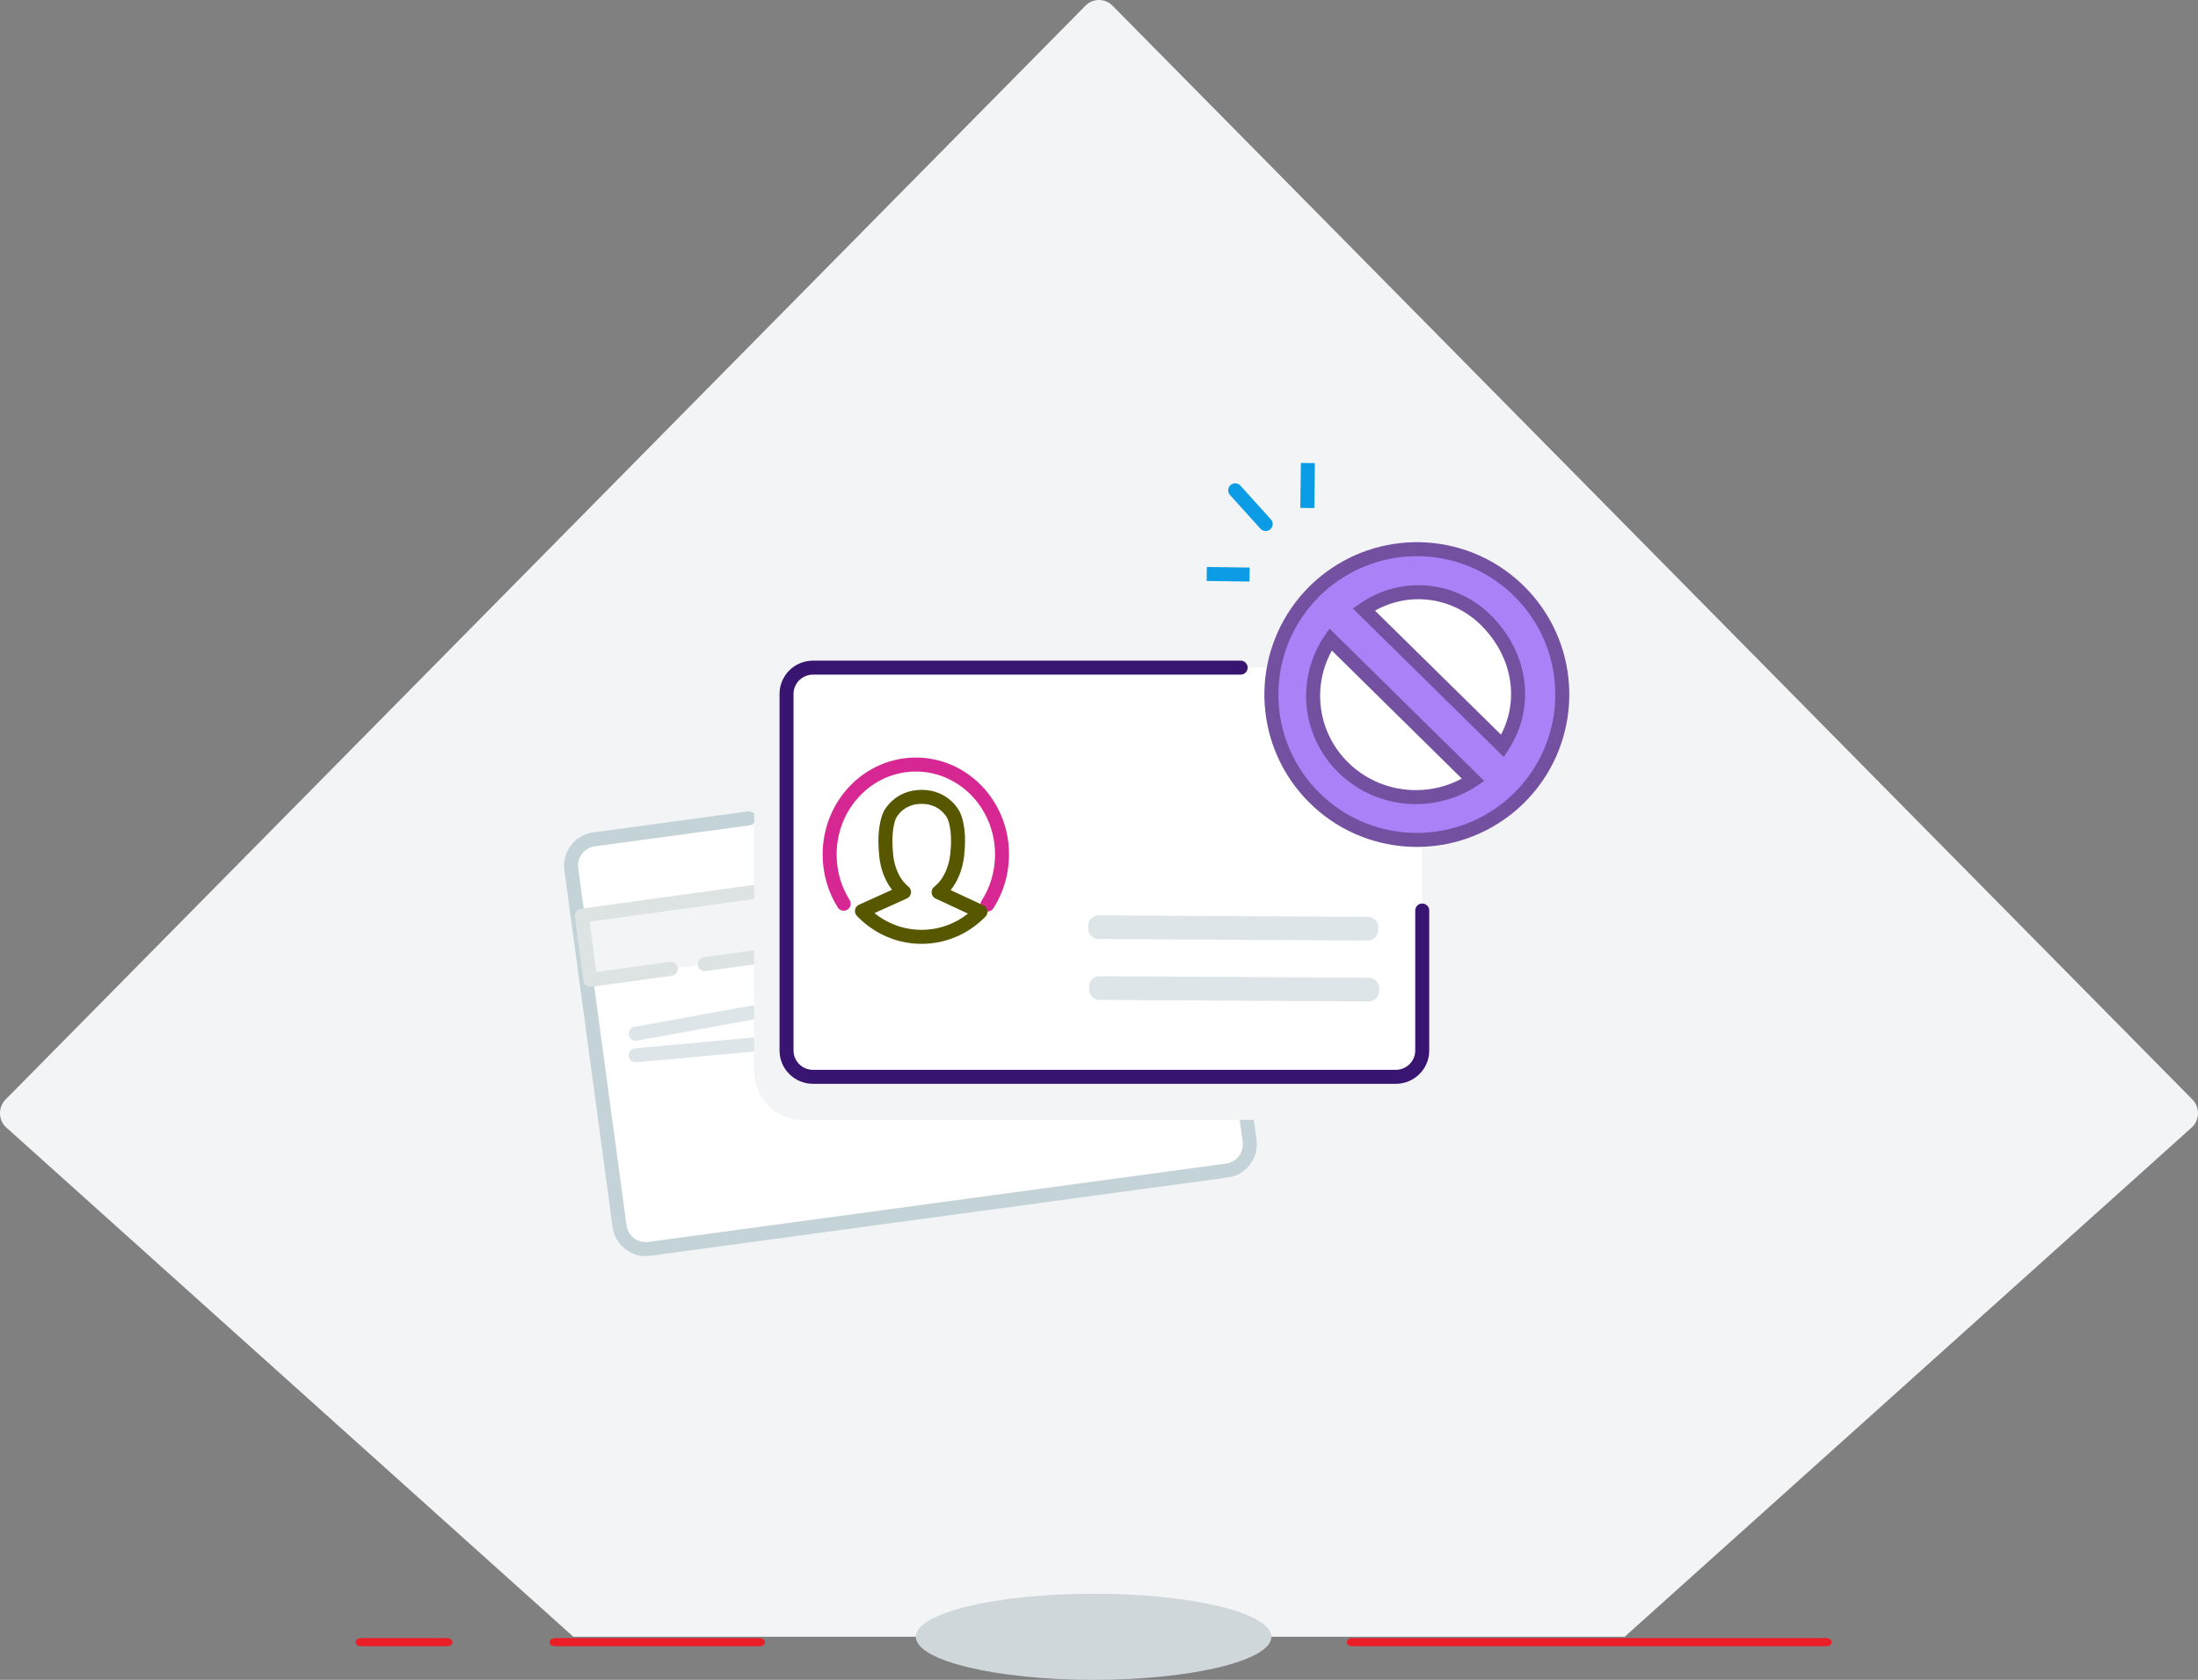 <svg width="157" height="120" viewBox="0 0 157 120" fill="none" xmlns="http://www.w3.org/2000/svg">
<rect x="0" y="0" width="157" height="120" fill="#808080" stroke="none"/>
<path d="M116.047 116.923H40.953L0.397 80.496C-0.132 79.959 -0.132 79.081 0.397 78.545L77.537 0.402C78.067 -0.134 78.933 -0.134 79.463 0.402L156.603 78.545C157.132 79.081 157.132 79.959 156.603 80.496L116.047 116.923Z" fill="#F3F4F6"/>
<path d="M54.251 117.019C54.467 117.019 54.642 117.148 54.642 117.308C54.642 117.467 54.467 117.596 54.251 117.596H39.641C39.425 117.596 39.25 117.467 39.25 117.308C39.25 117.148 39.425 117.019 39.641 117.019H54.251Z" fill="#EB1D26"/>
<path d="M31.939 117.019C32.151 117.019 32.323 117.148 32.323 117.308C32.323 117.467 32.151 117.596 31.939 117.596H25.781C25.569 117.596 25.397 117.467 25.397 117.308C25.397 117.148 25.569 117.019 25.781 117.019H31.939Z" fill="#EB1D26"/>
<path d="M130.454 117.019C130.663 117.019 130.833 117.148 130.833 117.307C130.833 117.467 130.663 117.597 130.454 117.597H96.581C96.371 117.597 96.201 117.467 96.201 117.307C96.201 117.148 96.371 117.019 96.581 117.019H130.454Z" fill="#EB1D26"/>
<path d="M90.814 116.923C90.814 118.623 85.128 120 78.115 120C71.103 120 65.417 118.623 65.417 116.923C65.417 115.224 71.103 113.846 78.115 113.846C85.128 113.846 90.814 115.224 90.814 116.923Z" fill="#D0D7DA"/>
<path d="M87.043 83.818L47.697 89.207C46.287 89.4 44.989 88.4 44.799 86.975L41.582 62.962C41.392 61.535 42.38 60.222 43.79 60.029L83.136 54.639C84.546 54.446 85.844 55.446 86.036 56.872L89.251 80.885C89.442 82.311 88.454 83.625 87.043 83.818Z" fill="white"/>
<path d="M53.487 58.461L42.428 59.961C41.392 60.102 40.666 61.056 40.807 62.094L44.254 87.589C44.394 88.627 45.347 89.354 46.384 89.213L54.939 88.052L59.023 87.499L87.636 83.617C88.672 83.476 89.397 82.522 89.257 81.485L88.987 79.495" fill="white"/>
<path d="M53.487 58.461L42.428 59.961C41.392 60.102 40.666 61.056 40.807 62.094L44.254 87.589C44.394 88.627 45.347 89.354 46.384 89.213L54.939 88.052L59.023 87.499L87.636 83.617C88.672 83.476 89.397 82.522 89.257 81.485L88.987 79.495" stroke="#C3D3D8" stroke-width="1.001" stroke-linecap="round"/>
<path d="M47.913 69.206L42.168 70L41.559 65.412L86.356 59.231L86.966 63.819L50.339 68.872" fill="#F3F4F6"/>
<path d="M47.913 69.206L42.168 70L41.559 65.412L86.356 59.231L86.966 63.819L50.339 68.872" stroke="#DDE3E2" stroke-width="1.001" stroke-linecap="round" stroke-linejoin="round"/>
<path d="M56.181 72.308L73.882 70" stroke="#DDE5E8" stroke-width="1.001" stroke-linecap="round" stroke-linejoin="round"/>
<path d="M45.407 73.846L53.873 72.308" stroke="#DDE5E8" stroke-width="1.001" stroke-linecap="round" stroke-linejoin="round"/>
<path d="M56.181 74.615L73.882 72.308" stroke="#DDE5E8" stroke-width="1.001" stroke-linecap="round" stroke-linejoin="round"/>
<path d="M45.407 75.385L53.873 74.615" stroke="#DDE5E8" stroke-width="1.001" stroke-linecap="round" stroke-linejoin="round"/>
<path d="M95.802 80H57.35C55.43 80 53.873 78.455 53.873 76.551V54.219C53.873 52.313 55.43 50.769 57.35 50.769H95.802C97.723 50.769 99.279 52.313 99.279 54.219V76.551C99.279 78.455 97.723 80 95.802 80Z" fill="#F3F4F6"/>
<path d="M98.98 76.923H58.789C57.349 76.923 56.181 75.765 56.181 74.336V50.279C56.181 48.85 57.349 47.692 58.789 47.692H98.98C100.421 47.692 101.588 48.85 101.588 50.279V74.336C101.588 75.765 100.421 76.923 98.98 76.923Z" fill="white"/>
<path d="M101.588 65.043V69.201V75.047C101.588 76.082 100.741 76.923 99.696 76.923H58.073C57.028 76.923 56.181 76.082 56.181 75.047V49.569C56.181 48.533 57.028 47.692 58.073 47.692H84.627H88.617" stroke="#391572" stroke-linecap="round" stroke-linejoin="round"/>
<path d="M70.534 64.615C71.184 63.603 71.567 62.387 71.573 61.076C71.593 57.527 68.852 54.635 65.452 54.616C62.051 54.597 59.279 57.457 59.26 61.007C59.252 62.317 59.621 63.538 60.262 64.557" stroke="#D62793" stroke-linecap="round" stroke-linejoin="round"/>
<path fill-rule="evenodd" clip-rule="evenodd" d="M68.103 58.212C68.103 58.212 68.593 59.065 68.376 61.008C68.376 61.008 68.287 62.757 67.043 63.737L70.034 65.128L69.919 65.244C68.842 66.292 67.388 66.932 65.792 66.923C64.195 66.914 62.748 66.258 61.683 65.198L61.569 65.081L62.246 64.775L64.573 63.724C63.341 62.728 63.291 60.979 63.291 60.979C63.096 59.034 63.573 58.186 63.573 58.186C63.573 58.186 64.198 56.913 65.845 56.923C67.492 56.932 68.103 58.212 68.103 58.212Z" stroke="#575700" stroke-linecap="round" stroke-linejoin="round"/>
<path fill-rule="evenodd" clip-rule="evenodd" d="M78.473 67.078L97.694 67.189C98.105 67.192 98.443 66.862 98.445 66.457L98.446 66.236C98.449 65.832 98.115 65.498 97.704 65.496L78.483 65.385C78.073 65.382 77.735 65.711 77.732 66.116L77.731 66.338C77.728 66.743 78.062 67.076 78.473 67.078ZM78.536 71.427L97.757 71.538C98.169 71.541 98.506 71.211 98.509 70.806L98.51 70.585C98.512 70.181 98.178 69.847 97.768 69.845L78.547 69.734C78.135 69.731 77.798 70.06 77.795 70.465L77.794 70.686C77.791 71.091 78.125 71.424 78.536 71.427Z" fill="#DDE5E8"/>
<path d="M100.819 57.692C105.069 57.692 108.515 54.248 108.515 50C108.515 45.752 105.069 42.308 100.819 42.308C96.568 42.308 93.123 45.752 93.123 50C93.123 54.248 96.568 57.692 100.819 57.692Z" fill="white"/>
<path fill-rule="evenodd" clip-rule="evenodd" d="M93.856 42.271C94.204 41.924 94.571 41.608 94.952 41.321C99.024 38.247 104.841 38.563 108.551 42.271C112.262 45.98 112.576 51.794 109.503 55.864C109.214 56.245 108.898 56.612 108.551 56.959C108.203 57.306 107.837 57.622 107.454 57.91C103.384 60.983 97.567 60.668 93.856 56.959C90.145 53.251 89.83 47.437 92.905 43.367C93.193 42.986 93.508 42.618 93.856 42.271ZM107.323 53.287L97.414 43.536C100.137 41.638 103.859 41.936 106.265 44.431C108.671 46.925 109.154 50.466 107.323 53.287ZM95.945 54.824C93.421 52.337 93.12 48.491 95.04 45.678L105.226 55.716C102.373 57.607 98.469 57.31 95.945 54.824Z" fill="#AA81F7"/>
<path d="M107.323 53.287L106.973 53.644L107.409 54.073L107.743 53.559L107.323 53.287ZM97.414 43.536L97.128 43.126L96.635 43.47L97.064 43.892L97.414 43.536ZM106.265 44.431L106.625 44.084L106.625 44.084L106.265 44.431ZM95.945 54.824L95.594 55.18L95.594 55.18L95.945 54.824ZM95.04 45.678L95.391 45.322L94.965 44.902L94.627 45.397L95.04 45.678ZM105.226 55.716L105.502 56.133L106.016 55.793L105.577 55.36L105.226 55.716ZM94.952 41.321L95.253 41.72L95.253 41.72L94.952 41.321ZM93.856 42.271L93.503 41.917L93.503 41.917L93.856 42.271ZM92.905 43.367L92.506 43.066L92.506 43.066L92.905 43.367ZM93.856 56.959L94.21 56.605L94.21 56.605L93.856 56.959ZM107.454 57.91L107.154 57.51L107.153 57.511L107.454 57.91ZM108.551 56.959L108.904 57.313L108.905 57.312L108.551 56.959ZM109.503 55.864L109.901 56.166L109.902 56.165L109.503 55.864ZM108.551 42.271L108.905 41.917L108.905 41.917L108.551 42.271ZM107.674 52.931L97.765 43.18L97.064 43.892L106.973 53.644L107.674 52.931ZM97.7 43.946C100.223 42.187 103.671 42.461 105.906 44.778L106.625 44.084C104.046 41.41 100.051 41.088 97.128 43.126L97.7 43.946ZM105.906 44.778C108.166 47.122 108.595 50.408 106.904 53.015L107.743 53.559C109.713 50.523 109.176 46.728 106.625 44.084L105.906 44.778ZM96.296 54.468C93.947 52.153 93.667 48.576 95.453 45.96L94.627 45.397C92.573 48.406 92.895 52.521 95.594 55.18L96.296 54.468ZM94.689 46.035L104.875 56.072L105.577 55.36L95.391 45.322L94.689 46.035ZM104.95 55.299C102.289 57.063 98.648 56.785 96.296 54.468L95.594 55.18C98.291 57.837 102.456 58.152 105.502 56.133L104.95 55.299ZM94.651 40.922C94.253 41.222 93.868 41.553 93.503 41.917L94.209 42.625C94.539 42.295 94.889 41.995 95.253 41.72L94.651 40.922ZM93.503 41.917C93.137 42.283 92.807 42.668 92.506 43.066L93.304 43.669C93.579 43.304 93.88 42.955 94.21 42.625L93.503 41.917ZM92.506 43.066C89.283 47.332 89.613 53.425 93.503 57.313L94.21 56.605C90.678 53.076 90.377 47.542 93.304 43.669L92.506 43.066ZM93.502 57.313C97.392 61.2 103.489 61.53 107.756 58.309L107.153 57.511C103.279 60.436 97.741 60.135 94.21 56.605L93.502 57.313ZM107.755 58.309C108.156 58.008 108.539 57.677 108.904 57.313L108.199 56.605C107.866 56.936 107.518 57.236 107.154 57.51L107.755 58.309ZM108.905 57.312C109.269 56.948 109.6 56.564 109.901 56.166L109.104 55.562C108.828 55.926 108.527 56.276 108.198 56.606L108.905 57.312ZM109.902 56.165C113.123 51.899 112.794 45.805 108.905 41.917L108.198 42.625C111.729 46.154 112.029 51.689 109.104 55.562L109.902 56.165ZM108.905 41.917C105.016 38.031 98.919 37.7 94.651 40.922L95.253 41.72C99.129 38.794 104.667 39.096 108.198 42.625L108.905 41.917Z" fill="#7350A0"/>
<path d="M90.035 37.771C90.221 37.976 90.537 37.992 90.742 37.806C90.947 37.621 90.963 37.305 90.777 37.1L90.035 37.771ZM88.599 34.691C88.414 34.486 88.098 34.47 87.893 34.655C87.688 34.84 87.672 35.156 87.857 35.361L88.599 34.691ZM90.777 37.1L88.599 34.691L87.857 35.361L90.035 37.771L90.777 37.1ZM89.263 40.544L86.203 40.501L86.189 41.501L89.248 41.544L89.263 40.544ZM86.189 41.501L89.248 41.544L89.263 40.544L86.203 40.501L86.189 41.501ZM93.88 36.295L93.921 33.083L92.921 33.071L92.88 36.282L93.88 36.295ZM92.921 33.071L92.88 36.282L93.88 36.295L93.921 33.083L92.921 33.071Z" fill="#0B9CE5"/>
</svg>
